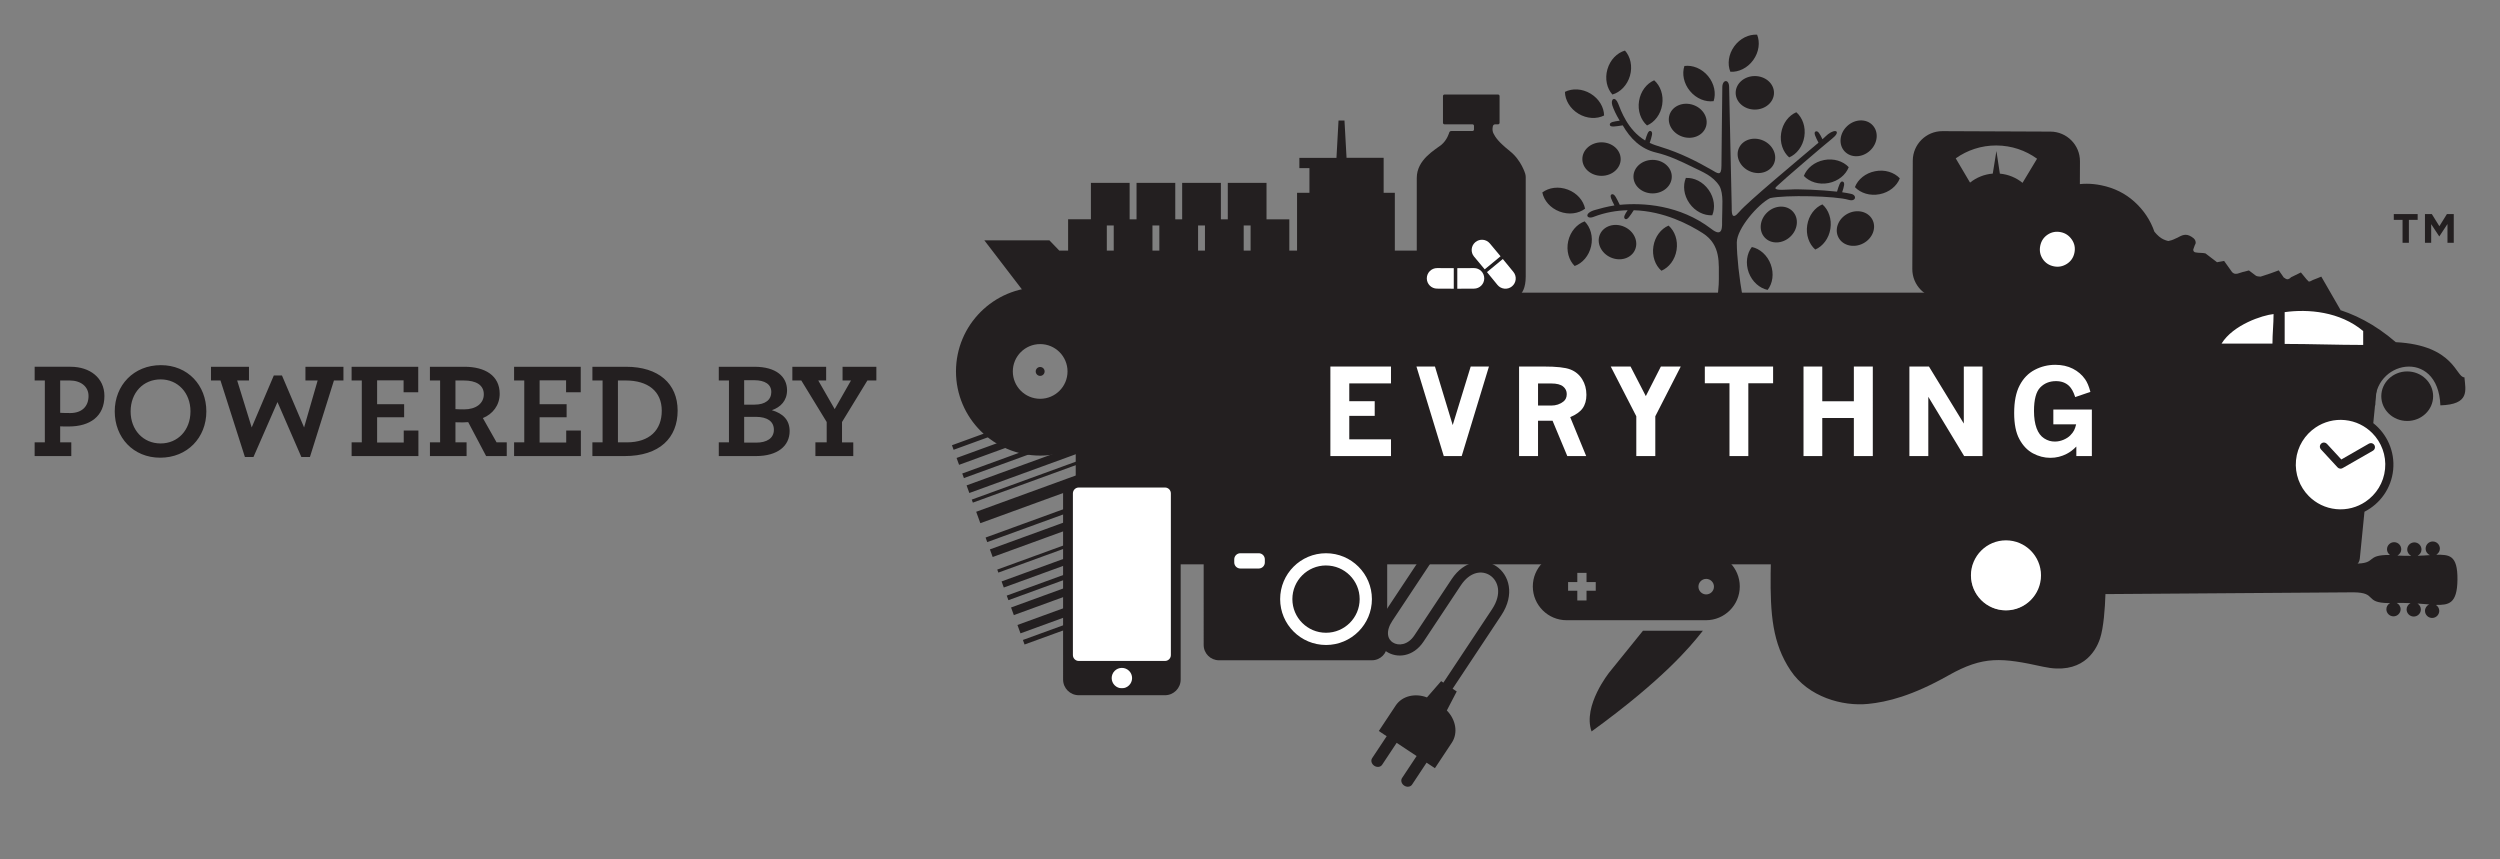 <svg xmlns="http://www.w3.org/2000/svg" width="721.379" height="247.999"><rect width="100%" height="100%" fill="#808080" stroke="none"/><defs><clipPath id="a"><path d="M0 0h595v187H0V0z"/></clipPath><clipPath id="b"><path d="M-.7.01h595.662v187.22H-.7V.01z"/></clipPath></defs><g clip-path="url(#a)" transform="matrix(1.25 0 0 -1.25 -6.42 238.01)"><g clip-path="url(#b)"><path d="M25.574 99.007c0 2.162-1.785 3.57-4.324 3.57h-2.223v-7.454c.374-.03.876-.064 2.317-.064 2.665 0 4.23 1.504 4.23 3.946M13.136 88.294h2.35v14.284h-2.35v3.165h8.303c4.415 0 7.8-2.537 7.8-6.736 0-4.73-3.35-7.048-8.21-7.048-.97 0-1.567 0-2.004.03v-3.697h2.568V85.13h-8.46v3.164zm35.97 7.143c0 4.29-2.914 7.392-6.893 7.392-4.01 0-6.924-3.07-6.924-7.394 0-4.292 2.912-7.393 6.922-7.393 3.98 0 6.893 3.07 6.893 7.393m-17.482 0c0 6.046 4.385 10.682 10.65 10.682 6.237 0 10.498-4.67 10.498-10.683 0-6.047-4.386-10.682-10.65-10.682-6.237 0-10.497 4.667-10.497 10.682m24.41 7.145H53.84v3.163h8.773v-3.164h-2.727l3.353-10.84 5.106 11.996h1.88l5.107-11.996 3.133 10.84h-2.82v3.163h8.773v-3.164h-2.194L76.68 84.91h-1.976l-5.512 12.686-5.546-12.686h-1.974l-5.64 17.67zm30.27-14.286h2.35v14.285H86.3v3.162h15.383v-5.89H98.3v2.758h-6.11v-5.513h6.238V94.09H92.19v-5.83h6.145v2.758h3.385v-5.89H86.302v3.164zm30.517 11.09c0 2.162-1.786 3.194-4.637 3.194h-1.91v-6.61c.374-.03.878-.06 2.004-.06 2.665 0 4.543 1.314 4.543 3.475m-12.438-11.09h2.35v14.285h-2.35v3.165h7.99c4.73 0 8.115-2.036 8.115-6.235 0-2.663-1.628-4.698-3.885-5.606l3.166-5.608h2.348V85.13h-4.763l-4.135 7.832c-.44-.03-.845-.063-1.255-.063-.656 0-1.25 0-1.69.03v-4.637h2.57V85.13h-8.46v3.164zm19.428 0h2.35v14.286h-2.35v3.162h15.385v-5.89h-3.383v2.758H129.7v-5.513h6.235V94.09H129.7v-5.83h6.14v2.758h3.385v-5.89H123.81v3.164zm26.007 0c5.326 0 8.083 2.884 8.083 7.3 0 4.51-3.196 6.986-8.334 6.986h-1.784V88.292h2.035zm-7.928 0h2.35v14.286h-2.35v3.162h7.802c7.455 0 11.874-3.884 11.874-10.12 0-6.295-4.168-10.493-12.25-10.493h-7.428v3.163zm37.82-.06c2.442 0 4.073 1 4.073 2.975 0 1.91-1.503 2.976-4.168 2.976h-2.693v-5.952h2.788zm-.38 8.77c2.478 0 3.858 1.127 3.858 2.913 0 1.754-1.444 2.726-3.948 2.726h-2.318v-5.64h2.41zm-8.267-8.71h2.35v14.285h-2.35v3.165h8.238c5.05 0 7.52-2.318 7.52-5.42 0-2.38-1.47-3.916-3.51-4.605 2.57-.75 4.107-2.255 4.107-4.823 0-3.415-2.755-5.765-7.768-5.765h-8.586v3.164zm22.31 0h2.6v4.7l-5.86 9.586h-2.068v3.162h7.802v-3.164h-1.818l3.79-6.612 3.76 6.61h-1.944v3.165h7.803v-3.163h-2.07l-5.857-9.586v-4.7h2.6v-3.16h-8.742v3.164zm80.934-34.77l-.383 1.05-32.66-11.895.384-1.05 32.658 11.895zm-.94 2.58l-.705 1.93-32.658-11.895.703-1.932 32.66 11.897zm-34.837-5.926l.643-1.76 28.514 10.39-.64 1.757-28.515-10.387zm-.996 2.74l.385-1.056 28.51 10.388-.382 1.055-28.516-10.386zm-1.19 3.27l.51-1.402 28.515 10.383-.51 1.404-28.52-10.384zm-2.694 7.395l.64-1.756 28.516 10.385-.643 1.758-28.513-10.385zm-1 2.74l.384-1.054 28.514 10.385-.382 1.053-28.515-10.384zm-2.167 5.948l.958-2.636 28.52 10.387-.962 2.637-28.514-10.387zm-1.023 2.812l.254-.702 28.516 10.385-.26.703-28.51-10.386zm-1.196 3.278l.637-1.757 28.52 10.387-.64 1.754-28.515-10.384zm-1 2.743l.385-1.055 28.513 10.385-.385 1.053-28.517-10.383zm31.926 13.905l-.574 1.582-32.66-11.896.576-1.583 32.658 11.9zm-33.922-8.43l32.66 11.896-.384 1.054-32.658-11.898.382-1.052zm10.076-27.65l.256-.7 28.514 10.385-.253.7-28.515-10.386zm236.676 89.275c-1.455 1.18-3.255 1.95-5.232 2.124l-.797 5.224-.84-5.214c-1.973-.158-3.783-.912-5.247-2.08l-3.303 5.598c2.65 1.887 5.894 2.99 9.396 2.975 3.502-.016 6.74-1.148 9.377-3.057l-3.352-5.57zm13.153-20.048l.106 25.014c.015 3.764-3.038 6.843-6.803 6.86l-24.933.107c-3.766.016-6.842-3.036-6.86-6.802l-.106-25.014c-.02-3.766 3.032-6.845 6.8-6.86l24.93-.11c3.77-.012 6.846 3.038 6.863 6.804m-224.533 10.214h1.593v-5.81h-1.593v5.81zm12.125-5.81h-1.592v5.81h1.59l.002-5.81zm10.53 0h-1.59v5.81h1.59v-5.81zm10.534 0h-1.592v5.81h1.592v-5.81zm38.13 0h-4.833v13.345h-2.585v8.073h-8.563l-.476 8.603h-1.376l-.475-8.606h-8.565v-2.37h2.326v-5.702h-2.86v-13.346h-1.785v7.227H297.5v8.417h-8.94v-8.416h-1.594v8.417h-8.938v-8.415h-1.592v8.417h-8.94v-8.416h-1.593v8.417h-8.94v-8.416H251.7v-7.227h-2.04l-2.28 2.37h-15.017l10.256-13.388h88.784c1.224 0 2.218.994 2.218 2.218v8.797h-1.666z" fill="#231f20"/><path d="M245.25 98.35c-3.49 0-6.314 2.83-6.314 6.315 0 3.487 2.825 6.313 6.314 6.313 3.488 0 6.316-2.826 6.316-6.313 0-3.486-2.828-6.314-6.316-6.314m0 25.746c-10.734 0-19.434-8.7-19.434-19.43 0-10.732 8.7-19.43 19.434-19.43 10.732 0 19.432 8.698 19.432 19.43 0 10.73-8.7 19.43-19.432 19.43" fill="#231f20"/><path d="M245.25 105.693c-.568 0-1.03-.46-1.03-1.028 0-.568.462-1.027 1.03-1.027.567 0 1.028.46 1.028 1.027 0 .57-.46 1.028-1.028 1.028M540.48 60.14H253.457v62.713H540.48V60.14zm20.725 79.512v-5.297h-1.463v5.297h-2.022V141h5.51v-1.348h-2.025zm8.908-5.298v4.34l-1.87-2.84h-.04l-1.85 2.81v-4.31h-1.436V141h1.58l1.747-2.81 1.746 2.81h1.575v-6.646h-1.452zM443.69 149.24c-1.304 1.39-3.46 2.087-5.7 1.644-2.24-.434-3.976-1.888-4.663-3.67 1.305-1.386 3.464-2.077 5.7-1.64 2.24.435 3.98 1.892 4.664 3.665m-19.52-16.436c1.748.75 3.14 2.538 3.494 4.792.36 2.254-.414 4.382-1.85 5.635-1.75-.747-3.14-2.536-3.497-4.79-.354-2.253.418-4.38 1.854-5.635m-23.778 7.908c.73 1.756.484 4.01-.836 5.868-1.318 1.87-3.356 2.854-5.26 2.75-.732-1.756-.48-4.01.84-5.87 1.314-1.864 3.352-2.85 5.256-2.746m-24.968 23.034c-.033 1.903-1.166 3.866-3.12 5.045-1.954 1.178-4.22 1.264-5.92.405.033-1.9 1.17-3.865 3.122-5.042 1.955-1.18 4.22-1.264 5.918-.408m37.754-40.265c1.162 1.508 1.506 3.746.715 5.885-.792 2.144-2.502 3.624-4.365 4.02-1.164-1.51-1.505-3.75-.717-5.89.79-2.14 2.508-3.62 4.37-4.015m18.714 28.34c-1.305 1.386-3.463 2.08-5.7 1.643-2.242-.44-3.976-1.892-4.663-3.67 1.307-1.387 3.464-2.08 5.7-1.644 2.24.438 3.978 1.89 4.665 3.67m-51.655 26.913c-1.83-.53-3.426-2.137-4.053-4.327-.628-2.196-.12-4.404 1.152-5.822 1.825.53 3.423 2.137 4.054 4.33.626 2.195.117 4.404-1.155 5.82m39.554-14.236c-1.75-.75-3.143-2.537-3.496-4.79-.357-2.253.414-4.386 1.85-5.636 1.75.75 3.143 2.537 3.496 4.787.36 2.26-.417 4.39-1.85 5.64m-9.048 17.9c-1.9.123-3.95-.845-5.286-2.695-1.336-1.85-1.61-4.1-.894-5.864 1.9-.12 3.95.846 5.283 2.697 1.335 1.85 1.61 4.1.895 5.864m-16.785-7.224c-.59-1.805-.167-4.034 1.29-5.786 1.457-1.76 3.567-2.585 5.455-2.335.593 1.81.17 4.035-1.286 5.79-1.46 1.756-3.57 2.583-5.46 2.33m-3.657-36.845c-1.75-.747-3.143-2.535-3.498-4.787-.354-2.255.414-4.386 1.85-5.637 1.75.748 3.144 2.538 3.5 4.79.355 2.25-.417 4.384-1.852 5.635m-3.316 33.54c-1.75-.748-3.144-2.538-3.498-4.79-.36-2.253.412-4.382 1.846-5.638 1.752.752 3.144 2.54 3.5 4.793.355 2.256-.418 4.384-1.85 5.634m-18.356-42.867c1.793.635 3.298 2.333 3.796 4.557.502 2.23-.136 4.4-1.49 5.744-1.793-.637-3.296-2.333-3.795-4.56-.497-2.225.14-4.4 1.49-5.74m-7.467 16.974c.376-1.866 1.84-3.595 3.972-4.402 2.135-.813 4.378-.49 5.9.656-.375 1.865-1.842 3.595-3.975 4.402-2.133.81-4.377.493-5.897-.656m53.48 23c0-2.136-1.98-3.868-4.423-3.868-2.442 0-4.424 1.732-4.424 3.868 0 2.14 1.982 3.87 4.424 3.87s4.423-1.73 4.423-3.87m-35.39-15.294c0-2.14-1.98-3.87-4.424-3.87-2.445 0-4.426 1.73-4.426 3.87 0 2.134 1.98 3.868 4.424 3.868 2.442 0 4.424-1.734 4.424-3.868m11.798-4.054c0-2.136-1.98-3.87-4.423-3.87-2.444 0-4.424 1.735-4.424 3.87s1.98 3.87 4.424 3.87c2.442 0 4.423-1.735 4.423-3.87m-8.492-16.907c-.867-1.955-3.38-2.735-5.615-1.742-2.232.995-3.337 3.383-2.468 5.336.868 1.952 3.383 2.73 5.612 1.74 2.233-.993 3.34-3.38 2.47-5.332m32.073 19.9c-.868-1.954-3.382-2.733-5.614-1.74-2.234.993-3.34 3.38-2.47 5.333.87 1.95 3.382 2.73 5.614 1.74 2.233-.993 3.338-3.378 2.47-5.334m22.795 8.857c1.452-1.567 1.178-4.184-.614-5.847-1.79-1.66-4.42-1.73-5.872-.163-1.455 1.566-1.18 4.185.614 5.845 1.794 1.66 4.424 1.734 5.875.166m-18.433-19.904c1.454-1.566 1.177-4.185-.617-5.842-1.79-1.66-4.422-1.734-5.874-.167-1.45 1.568-1.176 4.185.616 5.844 1.79 1.66 4.42 1.737 5.873.167M398.93 161.12c-.682-2.026-3.11-3.038-5.425-2.26-2.318.78-3.64 3.05-2.963 5.078.68 2.024 3.11 3.038 5.426 2.26 2.316-.778 3.64-3.05 2.963-5.076m38.42-21.392c1.003-1.888.07-4.35-2.09-5.496-2.155-1.146-4.718-.546-5.72 1.338-1.008 1.887-.072 4.347 2.085 5.495 2.157 1.147 4.72.547 5.724-1.338" fill="#231f20"/><path d="M410.567 110.612c-1.833.183-3.777.277-5.798.277-1.946 0-3.824-.093-5.594-.26 1.68 5.007 2.795 12.5 2.744 15.34-.064 3.536.592 7.876-3.74 10.63-3.06 1.946-8.87 5.067-15.906 5.28-.833-1.275-1.49-2.347-1.984-2.02-.508.332-.065 1.072.577 2.022-2.514-.068-5.173-.492-7.886-1.542-1.642-.635-2.29.903.46 1.63.69.215 2.93.814 4.375 1.014-.653 1.27-1.182 2.285-.68 2.538.69.348 1.188-.962 1.91-2.397 5.342.518 13.84.013 21.107-5.54 2.756-2.167 2.516.498 2.516 2.2 0 2.86.404 5.828-.615 7.69-1.49 2.348-3.923 3.256-6.022 4.288-3.093 1.525-5.67 2.734-8.62 3.433-3.604.856-5.95 3.285-7.682 6.276-1.572-.24-2.888-.506-2.98.096-.1.67.955.8 2.283.98-.82 1.346-1.415 2.62-1.72 3.578-.437 1.505.668 2.146 1.366.368.617-1.576 2.193-6.107 6.226-8.512.4 1.316.72 2.355 1.246 2.192.69-.213.253-1.352-.197-2.754.78-.375 1.646-.65 2.58-.938 4.585-1.4 8.44-3.415 11.71-5.285 1.375-.786 2.273-1.607 2.273.954 0 2.56.198 16.537.198 18.11 0 1.82 1.576 1.98 1.576.03 0-1.967.59-25.77.59-27.347 0-1.572-.106-3.64 1.77-1.42 1.927 2.283 13.02 11.49 18.268 15.95-.658 1.287-1.2 2.313-.69 2.574.585.295 1.038-.62 1.608-1.785.553.48.956.922 1.29 1.174 1.857 1.394 2.99.588.94-1.03-1.426-1.123-11.57-9.796-12.75-10.977-.906-.76-.004-.97 2.95-.774 2.146.144 7.283-.088 10.928-.485.418 1.38.748 2.498 1.29 2.33.643-.2.305-1.203-.105-2.474.853-.115 1.564-.267 2.064-.37 1.395-.284 1.153-1.902-.59-1.377-2.977.895-14.61 1.17-18.11.392-2.76-1.377-7.683-7.03-7.683-10.234 0-6.386 2.206-20.053 4.512-23.824" fill="#231f20"/><path d="M556.542 80.595c-1.52-6.155-7.744-9.91-13.902-8.388-6.153 1.522-9.91 7.745-8.388 13.9 1.523 6.153 7.747 9.91 13.9 8.388 6.16-1.522 9.913-7.747 8.39-13.9" fill="#fff"/><path d="M551.183 74.586c-1.925-1.293-4.29-1.954-6.776-1.706-2.484.247-4.674 1.36-6.307 3.008-2.092 2.112-3.266 5.108-2.95 8.292.316 3.185 2.058 5.89 4.528 7.55 1.925 1.292 4.29 1.952 6.775 1.704 2.48-.246 4.673-1.357 6.307-3.004 2.092-2.115 3.266-5.11 2.948-8.294-.316-3.186-2.055-5.89-4.526-7.55m1.804 18.148l1.075 10.794c.13 1.29-.812 2.44-2.102 2.568l-8.412.84c-1.287.126-2.44-.817-2.566-2.106l-1.076-10.796c-3.582-1.826-6.196-5.378-6.622-9.668-.43-4.29 1.436-8.288 4.588-10.787l-1.07-10.795c-.13-1.29.813-2.437 2.1-2.567l8.41-.838c1.292-.13 2.44.813 2.57 2.106l1.073 10.793c3.584 1.825 6.197 5.38 6.624 9.67.426 4.29-1.436 8.287-4.59 10.783" fill="#231f20"/><path d="M552.53 88.113c-.205.02-.397-.028-.562-.12l-6.358-3.65-3.323 3.605h-.003c-.155.162-.358.276-.597.3-.51.05-.975-.327-1.025-.843-.025-.276.07-.538.247-.726l-.004-.006 3.834-4.154h.003c.15-.158.353-.274.592-.297.204-.02.397.028.56.123v-.002l7.007 4.02v.003c.254.145.438.407.466.72.052.514-.325.976-.84 1.026" fill="#231f20"/><path d="M494.366 132.1c0-4.76-4.87-8.617-10.882-8.617-6.01 0-10.886 3.858-10.886 8.617 0 4.76 4.876 8.62 10.886 8.62 6.01 0 10.883-3.86 10.883-8.62" fill="#fff"/><path d="M483.395 135.11c-.632.92-1.473 1.49-2.533 1.706-1.117.226-2.13.033-3.045-.57-.913-.608-1.483-1.468-1.71-2.575-.224-1.11-.035-2.125.567-3.04.607-.91 1.463-1.48 2.583-1.707 1.06-.216 2.057-.024 3 .57.933.602 1.52 1.46 1.744 2.57.23 1.11.026 2.125-.604 3.047m-12.844-5.052c-.154 1.562-.07 3.15.26 4.767.45 2.227 1.295 4.234 2.524 6.012 1.23 1.77 2.736 3.245 4.5 4.413 1.766 1.173 3.706 1.976 5.83 2.416 2.113.44 4.288.43 6.508-.024 2.99-.605 5.553-1.877 7.692-3.815 2.136-1.94 3.67-4.234 4.593-6.902.72-.884 1.424-1.475 2.096-1.773.386-.18.757-.313 1.106-.384.16.022.4.08.71.176.31.096.612.217.9.368.346.138.73.326 1.14.556.295.152.587.253.86.302.273.055.547.05.823-.007.283-.055.607-.203.984-.44.37-.23.614-.455.73-.66.11-.205.185-.418.185-.632.007-.207-.055-.41-.196-.59l-.37-1.035c-.01-.05.003-.13.026-.237.07-.23.22-.366.473-.418.153-.032.357-.054.61-.084.26-.024.526-.042.784-.044.32-.005.624-.046.93-.11l2.666-2.036 1.637.296 1.784-2.5c.087-.126.2-.222.337-.3.09-.077.215-.125.37-.157.15-.03.362-.02.63.03.226.062.48.142.765.242.286.098.562.176.836.225.332.087.67.18 1 .27l1.58-1.19c.093-.074.207-.12.362-.153.31-.06.56-.09.78-.08.166.07.494.17.964.313.485.146.95.3 1.41.468.566.203 1.168.42 1.795.663l1.16-1.658c.05-.01.12-.055.208-.122.187-.143.353-.234.504-.266.202-.042.426.017.67.183.122.082.216.166.29.262l2.28 1.115 1.33-1.614c.045-.065.104-.126.2-.2.094-.068.157-.137.196-.196.043-.064.086-.097.136-.108l.336.092c.122.078.328.178.615.305.29.123.576.24.856.333l1.04.428 4.438-7.703-8.228-3.937-36.594 7.442c-.908-1.344-1.976-2.537-3.215-3.575-1.24-1.038-2.593-1.866-4.07-2.493-1.464-.62-3.027-1.01-4.66-1.183-1.644-.17-3.3-.083-4.97.253-2.883.587-5.38 1.802-7.49 3.618-2.103 1.83-3.63 4.02-4.587 6.59-.55 1.438-.906 2.923-1.06 4.487" fill="#231f20"/><path d="M514.143 110.016s6.24 9.444 21.34 9.515c15.098.073 22.038-10.3 22.038-10.3s-42.537-.5-43.376.787" fill="#fff"/><path d="M560.818 104.668c3.306 0 5.985-2.558 5.985-5.72 0-3.157-2.68-5.717-5.985-5.717-3.3 0-5.98 2.56-5.98 5.718 0 3.163 2.68 5.72 5.98 5.72m-46.675 0c3.303 0 5.977-2.558 5.977-5.72 0-3.157-2.674-5.717-5.977-5.717-3.305 0-5.98 2.56-5.98 5.718 0 3.163 2.675 5.72 5.98 5.72" fill="#231f20"/><path d="M517.957 111.09c2.71 4.38 9.476 6.56 12.012 6.82 0-2.266-.257-4.556-.257-6.82h-11.757zm14.574 7.264c5.42.753 12.74.153 18.126-4.363v-3.21c-6.04 0-12.084.235-18.124.235v7.34zm-25.655-20.666c.31 12.635 16.26 9.746 14.594-.855h31.97c-.785 10.297 14.536 13.473 15.034 0 6.846.217 5.82 3.44 5.552 6.478-1.99-.08-2.214 7.406-15.846 8.11-19.12 16.508-40.51 7.086-50.487-2.78-2.364-1.374-3.02-2.342-3.877-3.417-.952-.146-1.098-.4-1.143-.503-.835-4.402.17-7.06 4.2-7.032m-153.187 57.834c-2.67 2.108-3.372 3.234-3.793 4.074-.422.846-.113 1.772-.113 1.772.06.185.275.337.472.337h.69c.196 0 .357.16.357.356v6.17c0 .195-.163.357-.36.357h-12.35c-.197 0-.357-.162-.357-.358v-6.17c0-.195.16-.354.356-.354h6.45c.2 0 .355-.162.355-.36v-.827c0-.198-.157-.36-.357-.36h-4.908c-.196 0-.4-.156-.45-.344 0 0-.467-1.765-1.87-2.885-1.407-1.126-5.623-3.372-5.623-7.587V125.67s0-4.14 4.915-4.14h16.224c.195 0 .514-.012.71-.03 0 0 3.302-.254 3.302 5.085v22.964c0 .193-.048.507-.1.7 0 0-.887 3.164-3.556 5.27" fill="#231f20"/><path d="M340.723 128.504l-3.838.02c-1.31.004-2.377-1.052-2.384-2.363-.004-1.31 1.05-2.375 2.364-2.38l3.86-.02v4.745zm4.653.02l-3.835-.02v-4.744l3.86.018c1.313.007 2.37 1.073 2.36 2.383-.005 1.313-1.07 2.37-2.383 2.364m3.013-.927l2.43-2.97c.83-1.012 2.325-1.16 3.338-.33 1.013.83 1.165 2.323.334 3.336l-2.446 2.986-3.656-3.024zm-2.98 3.575l2.46-2.943 3.655 3.02-2.472 2.96c-.84 1.008-2.336 1.143-3.344.3-1.006-.84-1.14-2.332-.3-3.34" fill="#fff"/><path d="M314.332-12.14h3.263l1.737-6.47 1.753 6.47h3.263v-10.445h-1.96v9.298l-2.518-9.298h-1.082l-2.516 9.298v-9.298h-1.94v10.445zm15.795-2.828l-1.198-3.643h2.376l-1.18 3.64zm-1.097 2.828h2.18l3.402-10.445h-2.02l-.794 2.452h-3.338l-.793-2.452h-2.02l3.384 10.445zm6.913 0h2.054v-4.622l3.768 4.622h2.26l-3.265-4.04 3.505-6.405h-2.005l-2.692 4.93-1.57-1.946v-2.986h-2.054v10.445zm9.697 0h7v-1.816h-4.948v-2.3h3.017v-1.55h-3.02v-2.976h4.95v-1.803h-7.002v10.445zm15.29-1.81v-2.834h1.68c.627 0 1.15.175 1.57.52.28.227.417.556.417.984 0 .396-.15.714-.443.962-.298.247-.793.367-1.49.367h-1.733zm-2.075 1.81h3.304c1.176 0 2.055-.098 2.637-.287.58-.19 1.05-.524 1.407-1.002.358-.47.536-1.054.536-1.74 0-.535-.102-1.025-.306-1.476-.16-.34-.4-.644-.728-.906-.325-.265-.65-.463-.98-.595-.554-.228-1.21-.34-1.967-.34h-1.83v-4.097h-2.076v10.445zm11.485-1.823v-2.812h1.65c.597 0 1.11.17 1.534.51.277.23.416.545.416.95 0 .387-.154.71-.464.965-.31.26-.806.387-1.488.387h-1.647zm-2.06 1.823h2.82c1.516 0 2.564-.116 3.143-.343.582-.225 1.033-.603 1.357-1.125.323-.525.485-1.124.485-1.8 0-.625-.146-1.142-.44-1.55-.29-.407-.794-.754-1.513-1.046l1.878-4.582h-2.035l-1.752 4.198h-1.882v-4.198h-2.06v10.446zm13.6-1.586c-.706 0-1.288-.282-1.746-.845-.46-.565-.69-1.5-.69-2.8 0-1.28.234-2.198.7-2.76.466-.56 1.063-.84 1.79-.84.694 0 1.27.28 1.73.838.46.558.688 1.47.688 2.74 0 1.42-.28 2.42-.84 2.996-.432.45-.976.668-1.63.668m-.205 1.79c.982 0 1.773-.162 2.374-.492.79-.428 1.39-1.043 1.807-1.842.414-.8.618-1.852.618-3.155 0-1.765-.414-3.1-1.248-4.007-.833-.906-1.934-1.36-3.303-1.36-1.384 0-2.504.464-3.356 1.385-.854.92-1.28 2.267-1.28 4.04 0 1.063.172 2.02.52 2.867.185.468.47.906.855 1.308.384.407.834.718 1.345.934.513.214 1.068.322 1.67.322m8.635-1.964v-6.853h1.422c.504 0 .954.134 1.35.406.39.27.695.627.91 1.07.31.628.464 1.314.464 2.054 0 1.013-.297 1.818-.883 2.42-.588.603-1.342.905-2.26.905h-1.005zm-2.082 1.762h3.798c.9 0 1.708-.22 2.417-.66.71-.438 1.25-1.058 1.622-1.863.37-.804.557-1.675.557-2.61 0-.93-.16-1.775-.48-2.524-.322-.747-.734-1.336-1.233-1.762-.36-.304-.827-.552-1.4-.74-.574-.19-1.18-.284-1.816-.284h-3.462v10.445zm10.01 0h2.06v-6.378c0-.794.185-1.392.554-1.787.37-.396.87-.594 1.503-.594.404 0 .764.08 1.078.24.315.16.567.42.755.78.188.36.283.814.283 1.363v6.378h2.07v-6.675c0-1.275-.35-2.255-1.047-2.94-.696-.69-1.715-1.036-3.058-1.036-.772 0-1.493.124-2.163.37-.354.132-.65.306-.888.52-.327.297-.6.68-.82 1.15-.218.466-.327 1.09-.327 1.88v6.73zm18.4-7.454c-.148-.588-.33-1.054-.554-1.4-.358-.56-.824-1-1.394-1.317-.572-.32-1.233-.483-1.984-.483-.802 0-1.565.204-2.296.605-.726.405-1.28 1.007-1.658 1.806-.378.802-.567 1.746-.567 2.832 0 1.134.193 2.134.576 3.004.385.87.944 1.522 1.676 1.958.733.433 1.503.65 2.315.65.595 0 1.18-.13 1.748-.395.573-.266 1.045-.64 1.42-1.12.26-.34.465-.782.62-1.34l-1.91-.545c-.14.564-.382.992-.73 1.28-.347.29-.764.432-1.25.432-.73 0-1.297-.353-1.703-1.056-.403-.704-.605-1.63-.605-2.765 0-.718.094-1.35.28-1.892.187-.54.443-.94.77-1.197.33-.256.684-.385 1.066-.385.576 0 1.088.21 1.54.623.316.285.567.7.75 1.24l1.89-.536zm.936 7.454h7.918v-1.797h-2.94v-8.648h-2.05v8.648h-2.928v1.797zm10.7-7.522c.348-.535.687-.904 1.02-1.113.336-.21.73-.314 1.185-.314.548 0 .976.137 1.28.406.304.273.457.592.457.96 0 .322-.12.606-.36.853-.248.245-.797.48-1.646.71-1.162.304-1.992.68-2.492 1.12-.625.554-.935 1.24-.935 2.06 0 .88.31 1.606.935 2.18.623.577 1.48.864 2.565.864.62 0 1.173-.103 1.657-.31.485-.207.895-.472 1.232-.795.218-.215.436-.51.656-.88l-1.72-.704c-.292.414-.59.715-.896.907-.304.19-.643.287-1.018.287-.457 0-.826-.13-1.102-.387-.275-.256-.412-.568-.412-.933 0-.29.113-.54.34-.75.223-.208.784-.423 1.68-.646.897-.226 1.577-.485 2.038-.78.463-.296.807-.68 1.037-1.154.23-.473.347-.96.347-1.463 0-.526-.15-1.055-.444-1.587-.296-.534-.736-.943-1.318-1.23-.584-.287-1.25-.432-2.008-.432-.714 0-1.335.123-1.86.36-.525.24-.972.563-1.335.967-.237.26-.476.62-.717 1.084l1.836.717zm13.54 0c.344-.535.686-.904 1.02-1.113.334-.21.73-.314 1.184-.314.546 0 .972.137 1.277.406.305.273.458.592.458.96 0 .322-.122.606-.36.853-.25.245-.798.48-1.648.71-1.16.304-1.99.68-2.49 1.12-.625.554-.938 1.24-.938 2.06 0 .88.31 1.606.935 2.18.622.577 1.48.864 2.565.864.62 0 1.173-.103 1.658-.31.485-.207.895-.472 1.233-.795.22-.215.438-.51.656-.88l-1.72-.704c-.29.414-.59.715-.895.907-.304.19-.642.287-1.014.287-.463 0-.828-.13-1.104-.387-.274-.256-.412-.568-.412-.933 0-.29.114-.54.34-.75.225-.208.785-.423 1.68-.646.897-.226 1.576-.485 2.038-.78.463-.296.81-.68 1.04-1.154.23-.473.343-.96.343-1.463 0-.526-.147-1.055-.445-1.587-.295-.534-.734-.943-1.317-1.23-.582-.287-1.25-.432-2.007-.432-.712 0-1.333.123-1.86.36-.526.24-.97.563-1.334.967-.237.26-.475.62-.717 1.084l1.837.717zm7.53 7.522h3.263l1.735-6.47 1.752 6.47h3.263v-10.445h-1.96v9.298l-2.516-9.298H453.8l-2.515 9.298v-9.298h-1.94v10.445zm15.79-2.828l-1.195-3.643h2.378l-1.18 3.64zm-1.092 2.828h2.18l3.4-10.445h-2.02l-.794 2.452h-3.338l-.792-2.452h-2.02l3.383 10.445zm8.98-1.823v-2.812h1.645c.6 0 1.113.17 1.535.51.278.23.417.545.417.95 0 .387-.156.71-.465.965-.31.26-.806.387-1.49.387h-1.644zm-2.06 1.823h2.816c1.518 0 2.565-.116 3.146-.343.58-.225 1.032-.603 1.356-1.125.323-.525.485-1.124.485-1.8 0-.625-.147-1.142-.436-1.55-.29-.407-.795-.754-1.516-1.046l1.877-4.582h-2.032l-1.752 4.198h-1.88v-4.198h-2.062v10.446zm8.884 0h7.918v-1.797h-2.942v-8.648h-2.05v8.648h-2.926v1.797zM323.016 43.536c.19-1.478.973-2.74 2.205-3.558 2.355-1.56 6.15-1.27 8.54 2.343l8.585 12.95c2.16 3.26 4.95 3.51 6.75 2.316 1.89-1.252 2.84-4.227.47-7.807l-11.237-16.95-.52.342-3.27-3.756c-2.743 1.047-5.745.35-7.217-1.873l-3.9-5.88 1.817-1.206-3.36-5.07c-.364-.546-.14-1.332.494-1.752.637-.422 1.447-.322 1.81.227l3.36 5.068 4.606-3.05-3.36-5.067c-.363-.55-.142-1.335.494-1.756.635-.42 1.445-.32 1.81.228l3.357 5.07 1.925-1.278 3.9 5.884c1.487 2.247.935 5.32-1.15 7.44l2.284 4.39-.95.627 11.238 16.953c3.193 4.818 1.82 9.355-1.186 11.347-2.86 1.896-7.315 1.46-10.295-3.036l-8.583-12.95c-1.475-2.224-3.674-2.496-4.997-1.622-.426.283-.96.818-1.08 1.752-.124.953.223 2.072.994 3.238l12.637 19.063-2.13 1.416-12.638-19.064c-1.117-1.688-1.6-3.406-1.4-4.974m137.15 14.082c.046 4.418 3.664 7.965 8.083 7.92 4.42-.043 7.964-3.664 7.92-8.08-.047-4.42-3.663-7.964-8.08-7.92-4.42.045-7.97 3.66-7.925 8.08m-23.81-29.71c4.423.444 10.177 1.848 18.56 6.585 8.09 4.57 12.295 4.1 21.9 1.992 8.706-1.91 12.02 3.267 13.09 6.51.832 2.505 1.146 6.986 1.254 10.264l57.253.41c5.625-.06 2.327-2.43 8.143-2.49.1 0 .215.01.32.013-.502-.277-.862-.788-.868-1.407-.01-.908.72-1.653 1.627-1.663.91-.008 1.653.723 1.664 1.63.006.646-.37 1.195-.913 1.47 1.02.01 2.096-.01 3.196-.055-.524-.27-.896-.798-.902-1.43-.01-.907.72-1.65 1.63-1.66.907-.012 1.654.72 1.66 1.627.007.587-.31 1.082-.77 1.378.907-.057 1.81-.123 2.68-.208-.553-.26-.946-.807-.955-1.46-.01-.91.72-1.654 1.63-1.663.91-.006 1.653.723 1.665 1.63.003.587-.317 1.082-.78 1.38 2.913-.02 4.92.184 4.978 5.83.06 5.824-1.98 5.743-4.892 5.765.485.28.83.783.837 1.386.01.91-.72 1.657-1.632 1.664-.905.01-1.65-.72-1.66-1.63-.005-.675.398-1.262.98-1.52-.916-.067-1.867-.12-2.836-.147.52.27.893.794.898 1.425.014.908-.718 1.653-1.626 1.664-.91.007-1.657-.72-1.662-1.63-.01-.65.372-1.2.913-1.477-1.072-.004-2.147.012-3.184.07.514.272.885.794.89 1.42.008.91-.723 1.652-1.63 1.662-.907.01-1.653-.72-1.662-1.63-.005-.548.28-1.014.688-1.317-5.888.058-2.793-2.052-8.204-1.995l-57.402 1.662c-.06 3.207-.303 7.31-1.032 9.682-1.01 3.264-4.215 8.505-12.958 6.77-9.645-1.913-13.86-2.296-21.857 2.433-8.286 4.9-14.01 6.422-18.423 6.958-5.855.71-13.82-1.296-18.048-7.372-4.31-6.197-4.947-12.842-5.042-22.348-.097-9.505.405-16.16 4.59-22.444 4.108-6.162 12.03-8.323 17.898-7.73" fill="#231f20"/><path d="M460.11 57.592c0 4.464 3.622 8.084 8.087 8.084s8.085-3.62 8.085-8.084c0-4.466-3.62-8.086-8.085-8.086-4.465 0-8.086 3.62-8.086 8.086M323.784 39.79h-36.377v24.582h36.377V39.79z" fill="#fff"/><path d="M311.235 41.52c-5.848 0-10.588 4.742-10.588 10.59 0 5.845 4.74 10.588 10.588 10.588 5.85 0 10.592-4.74 10.594-10.59 0-5.846-4.747-10.59-10.596-10.59m-14.12 19.06c0-.777-.632-1.408-1.41-1.408h-4.24c-.778 0-1.412.63-1.412 1.41v.706c0 .78.634 1.412 1.413 1.412h4.238c.78 0 1.41-.632 1.41-1.412v-.707zm24.712 5.65h-2.118c0 .78-.633 1.413-1.414 1.413h-1.41c-.782 0-1.414-.63-1.414-1.41h-13.415c-1.413 0-1.413 3.528-2.824 3.528h-7.765c-1.413 0-1.413-3.528-2.825-3.528h-2.117c-1.948 0-3.53-1.584-3.53-3.532V41.52c0-1.95 1.582-3.532 3.53-3.53h35.304c1.95 0 3.53 1.58 3.53 3.532v21.176c0 1.948-1.58 3.53-3.53 3.53" fill="#231f20"/><path d="M311.235 59.876c-4.288 0-7.766-3.48-7.766-7.767 0-4.29 3.476-7.767 7.764-7.767 4.29 0 7.767 3.478 7.767 7.765 0 4.287-3.477 7.766-7.766 7.766m77.152 12.702c-.807 1.074-2.33 1.29-3.402.487l-10.42-7.816h8.097l5.24 3.93c1.075.804 1.29 2.326.487 3.4m9.13-28.647l.708.874h-13.83l-7.728-9.563s-6.242-7.725-4.136-13.677c16.667 12.067 22.91 19.793 24.99 22.368m-28.28 7.863v2.252h-2.127v2.002h2.128v2.126h2.128v-2.126h2.128v-2.002h-2.128v-2.252h-2.126zm31.546 3.19c0-.99-.803-1.792-1.794-1.792-.988 0-1.79.805-1.79 1.794 0 .99.802 1.794 1.79 1.794.99 0 1.794-.804 1.794-1.794m5.96.044c0 4.297-3.498 7.792-7.795 7.792h-32.19c-4.297 0-7.792-3.496-7.792-7.793 0-4.298 3.495-7.792 7.792-7.792h32.19c4.298 0 7.795 3.494 7.795 7.792" fill="#231f20"/><path d="M276.174 31.53l-24.074-.02-.046 47.277 24.075.02.043-47.277z" fill="#fff"/><path d="M275.42 39.186c0-.744-.606-1.354-1.356-1.354h-19.9c-.75 0-1.358.61-1.358 1.354v37.33c0 .748.607 1.354 1.357 1.354h19.9c.75 0 1.358-.606 1.358-1.355v-37.33zm-11.307-7.665c-1.3 0-2.356 1.057-2.356 2.358 0 1.3 1.055 2.352 2.356 2.352 1.3 0 2.356-1.053 2.356-2.353 0-1.3-1.058-2.356-2.358-2.356m9.95 48.615h-19.9c-1.997 0-3.62-1.623-3.62-3.62V33.54c0-2 1.623-3.618 3.62-3.618h19.9c2 0 3.622 1.617 3.622 3.618v42.977c0 1.996-1.623 3.62-3.62 3.62" fill="#231f20"/><path d="M494.366 77.74H306.72v33.326h187.646V77.74z" fill="#fff"/><path d="M363.195 101.887h-3.017v-5.1h3.017c1.13 0 2.08.317 2.868.95.498.412.743.962.743 1.705 0 .705-.268 1.264-.832 1.74-.55.46-1.473.71-2.78.705" fill="#231f20"/><path d="M488.02 85.124h-3.58v2.204c-.717-.73-1.445-1.287-2.19-1.668-1.18-.62-2.452-.937-3.804-.937h-.01c-1.397 0-2.735.35-4.006 1.03-1.287.693-2.33 1.788-3.13 3.27-.817 1.49-1.21 3.51-1.21 6.04 0 2.64.413 4.77 1.27 6.396.84 1.615 2.01 2.815 3.494 3.586 1.47.767 3.048 1.15 4.717 1.15 1.537 0 2.887-.297 4.07-.9 1.163-.592 2.116-1.41 2.835-2.445.466-.67.852-1.58 1.166-2.74l.047-.165-3.515-1.2-.055.174c-.357 1.08-.813 1.873-1.344 2.395-.78.742-1.777 1.115-3.03 1.115-1.495 0-2.693-.488-3.65-1.474-.93-.958-1.43-2.758-1.43-5.405 0-3.17.814-5.362 2.346-6.335.87-.553 1.605-.735 2.49-.737.666.002 1.315.137 1.973.41.646.276 1.168.61 1.557 1.006.402.395.694.792.895 1.186.174.342.336.81.472 1.38h-5.267v3.412h8.893V85.124zm-25.232 0h-4.245l-8.274 13.688V85.124h-4.366V105.8h4.514l8.047-13.167V105.8h4.32V85.124zm-25.33 0h-4.376v8.788h-7.29v-8.788h-4.33V105.8h4.33v-8.02h7.29v8.02h4.375V85.124zm-23.016 16.818h-5.72V85.124h-4.35v16.818h-5.693v3.858h15.76v-3.858zm-27.194-7.624v-9.194h-4.386v9.194l-5.762 11.214-.135.268h4.573l3.523-6.83 3.476 6.83h4.588l-5.875-11.482zm-15.953-9.194h-4.36l-3.406 8.164h-3.353v-8.164H355.8V105.8h5.667c2.96-.002 5.003-.217 6.18-.68 1.163-.45 2.077-1.216 2.724-2.263.65-1.046.974-2.25.973-3.6.002-1.24-.292-2.284-.884-3.11-.573-.803-1.53-1.476-2.857-2.034l3.693-8.99zm-28.736 0h-4.14l-6.237 20.438-.07.238h4.273l4.097-13.52 4.152 13.52h4.213l-6.29-20.676zm-16.324 16.778h-9.63v-4.107h5.872v-3.38h-5.872v-5.423h9.63v-3.868h-13.993V105.8h13.992v-3.898zm-25.54-28.196h200.09v43.79h-200.09v-43.79z" fill="#231f20"/></g></g></svg>